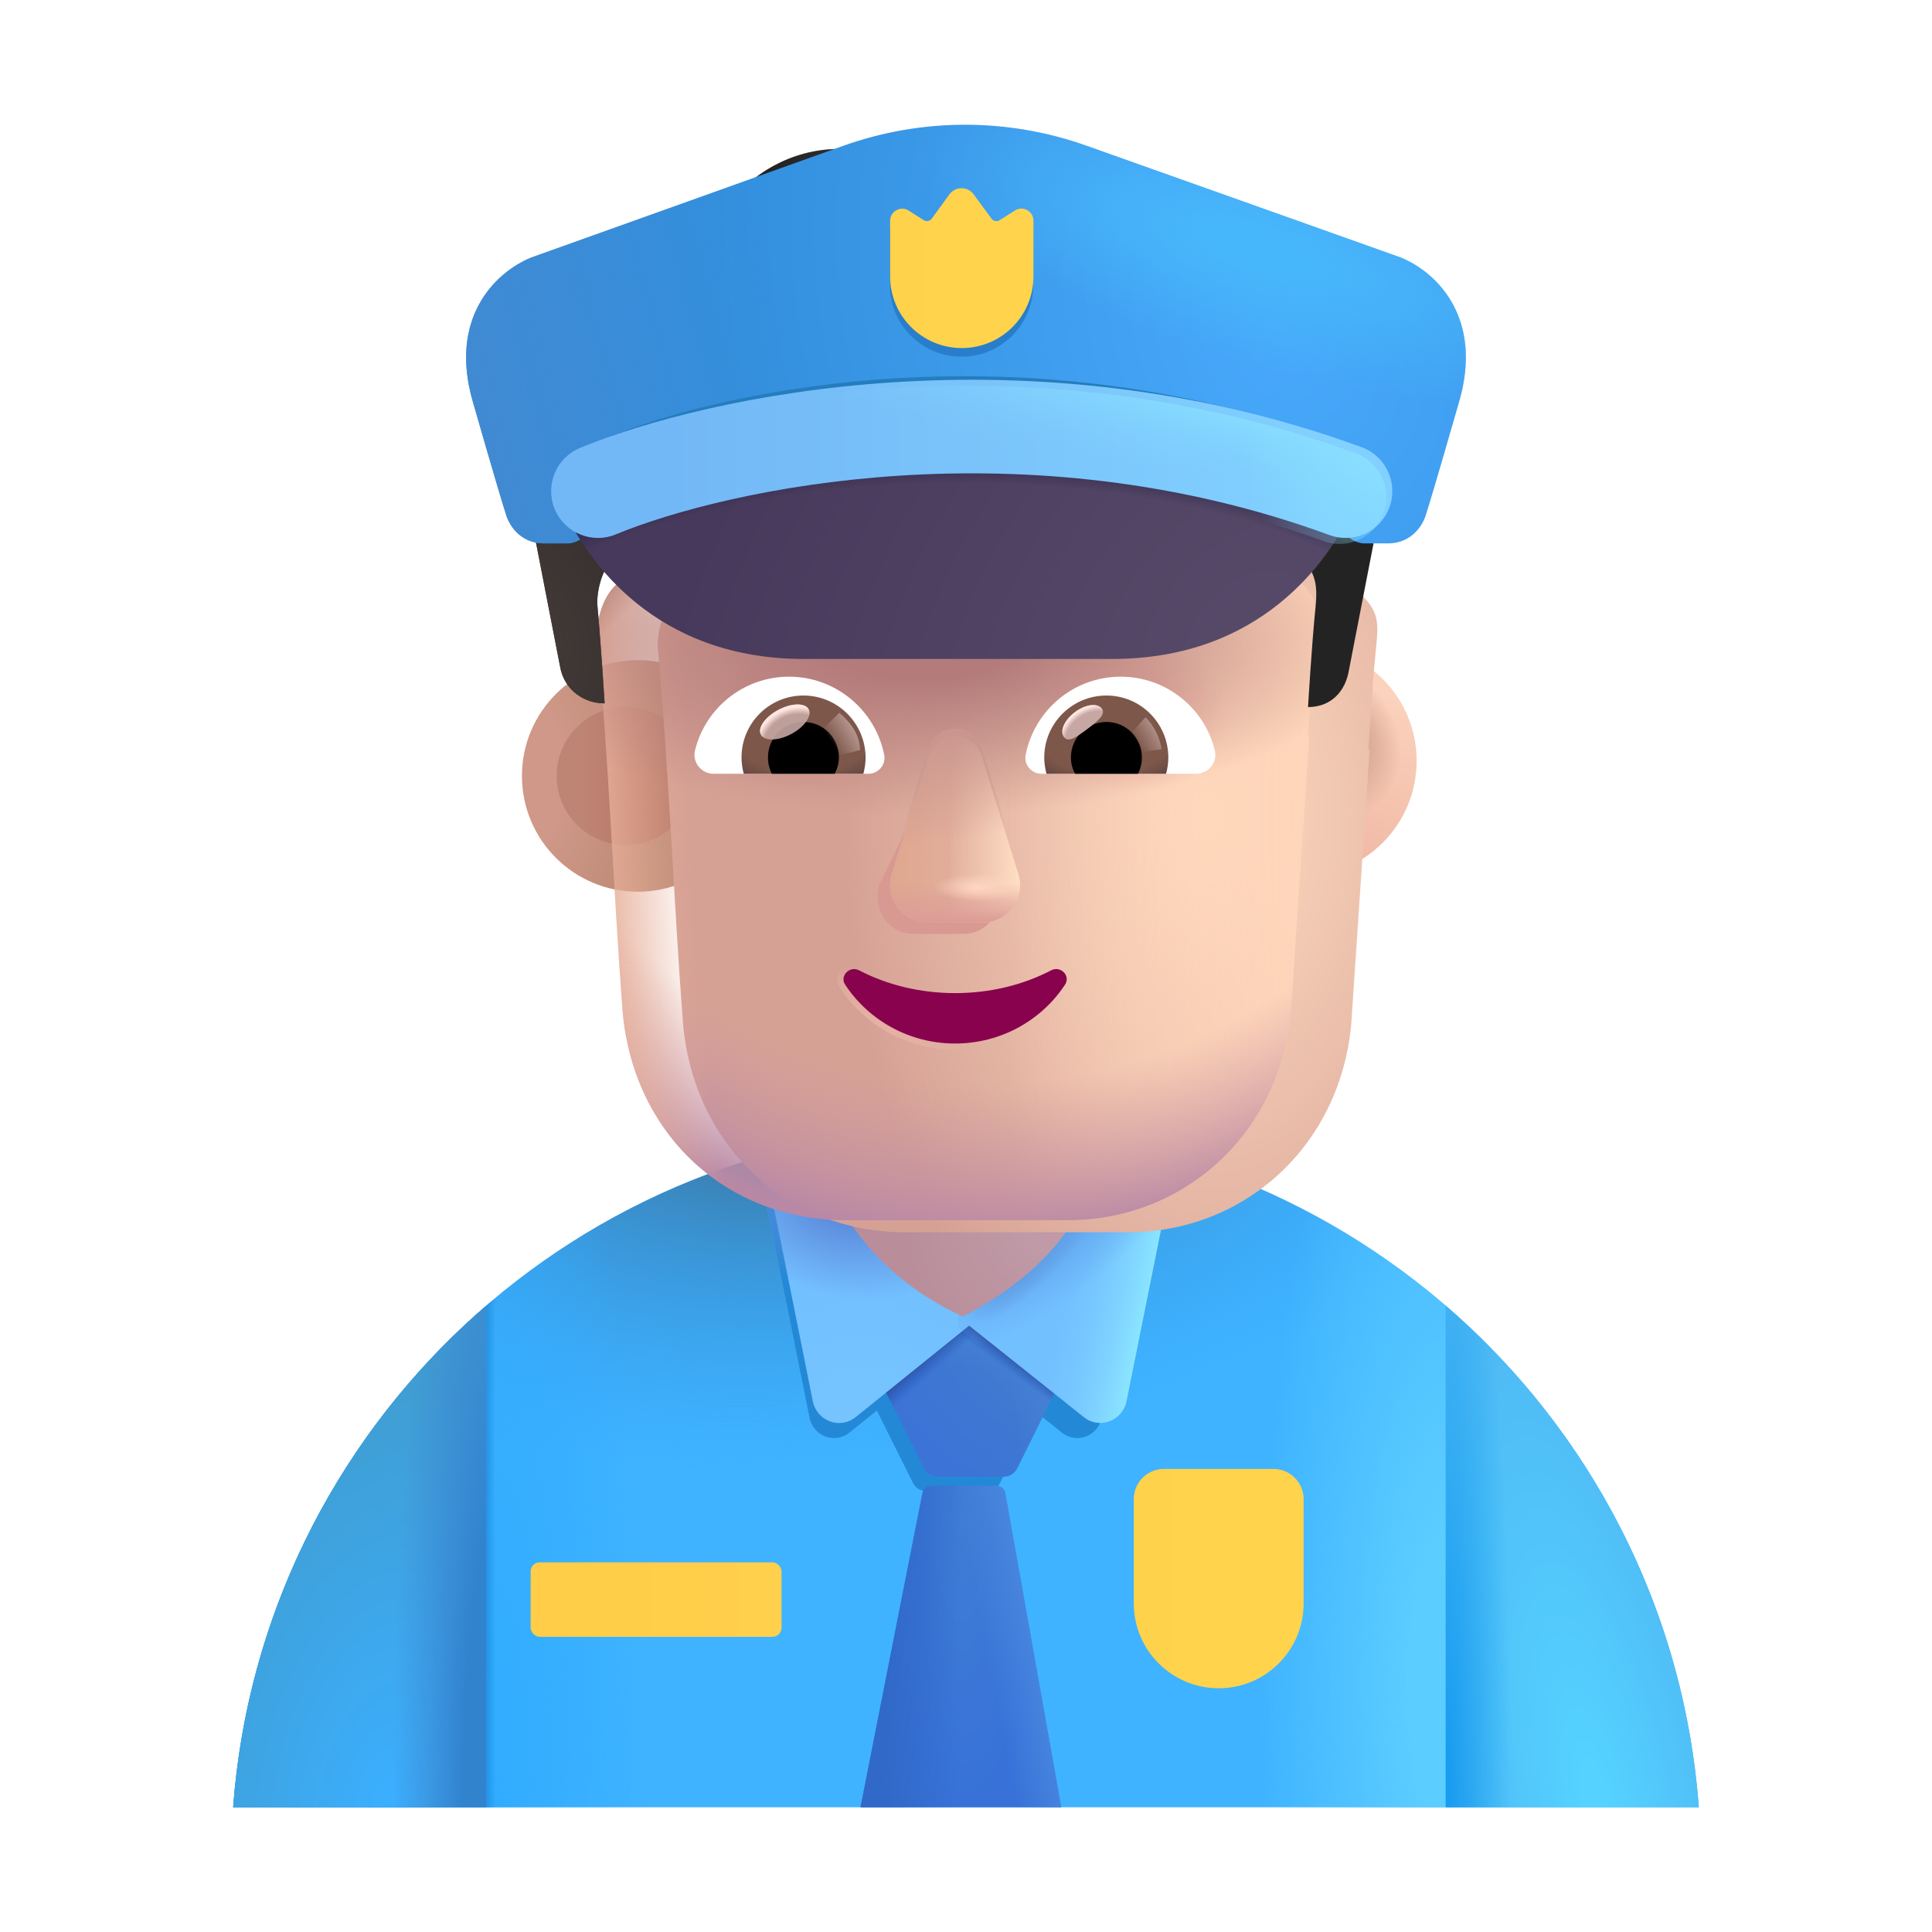 <svg viewBox="0 0 32 32" fill="none" xmlns="http://www.w3.org/2000/svg">
<path d="M3.862 29.934H28.138C27.672 23.638 22.415 18.675 16 18.675C9.585 18.675 4.328 23.638 3.862 29.934Z" fill="#3FB3FF"/>
<path d="M3.862 29.934H28.138C27.672 23.638 22.415 18.675 16 18.675C9.585 18.675 4.328 23.638 3.862 29.934Z" fill="url(#paint0_radial_4002_2691)"/>
<path d="M3.862 29.934H28.138C27.672 23.638 22.415 18.675 16 18.675C9.585 18.675 4.328 23.638 3.862 29.934Z" fill="url(#paint1_radial_4002_2691)"/>
<path d="M3.862 29.934H28.138C27.672 23.638 22.415 18.675 16 18.675C9.585 18.675 4.328 23.638 3.862 29.934Z" fill="url(#paint2_radial_4002_2691)"/>
<path d="M3.862 29.934H28.138C27.672 23.638 22.415 18.675 16 18.675C9.585 18.675 4.328 23.638 3.862 29.934Z" fill="url(#paint3_linear_4002_2691)"/>
<g filter="url(#filter0_f_4002_2691)">
<path d="M12.646 19.685L13.409 23.485C13.475 23.792 13.829 23.922 14.071 23.727L14.523 23.363L15.124 24.567C15.164 24.646 15.244 24.695 15.332 24.695H16.353C16.442 24.695 16.523 24.645 16.562 24.566L17.149 23.378L17.586 23.727C17.828 23.922 18.182 23.792 18.247 23.485L19.011 19.685H12.646Z" fill="#2389D6"/>
</g>
<path d="M8.055 29.934H3.862C4.108 26.618 5.682 23.671 8.055 21.625V29.934Z" fill="url(#paint4_radial_4002_2691)"/>
<path d="M8.055 29.934H3.862C4.108 26.618 5.682 23.671 8.055 21.625V29.934Z" fill="url(#paint5_radial_4002_2691)"/>
<path d="M23.945 29.934H28.138C27.892 26.618 26.318 23.671 23.945 21.625V29.934Z" fill="url(#paint6_radial_4002_2691)"/>
<path d="M23.945 29.934H28.138C27.892 26.618 26.318 23.671 23.945 21.625V29.934Z" fill="url(#paint7_radial_4002_2691)"/>
<g filter="url(#filter1_i_4002_2691)">
<path d="M16.749 24.47C16.707 24.555 16.62 24.609 16.525 24.609H15.428C15.334 24.609 15.247 24.555 15.205 24.471L13.959 21.979H17.979L16.749 24.47Z" fill="url(#paint8_radial_4002_2691)"/>
<path d="M16.749 24.47C16.707 24.555 16.62 24.609 16.525 24.609H15.428C15.334 24.609 15.247 24.555 15.205 24.471L13.959 21.979H17.979L16.749 24.47Z" fill="url(#paint9_radial_4002_2691)"/>
<path d="M16.749 24.47C16.707 24.555 16.62 24.609 16.525 24.609H15.428C15.334 24.609 15.247 24.555 15.205 24.471L13.959 21.979H17.979L16.749 24.47Z" fill="url(#paint10_linear_4002_2691)"/>
<path d="M16.749 24.47C16.707 24.555 16.62 24.609 16.525 24.609H15.428C15.334 24.609 15.247 24.555 15.205 24.471L13.959 21.979H17.979L16.749 24.47Z" fill="url(#paint11_linear_4002_2691)"/>
</g>
<path d="M17.577 29.934L16.65 24.732C16.638 24.661 16.576 24.609 16.503 24.609H15.425C15.354 24.609 15.292 24.659 15.278 24.73L14.253 29.934H17.577Z" fill="url(#paint12_radial_4002_2691)"/>
<path d="M17.577 29.934L16.65 24.732C16.638 24.661 16.576 24.609 16.503 24.609H15.425C15.354 24.609 15.292 24.659 15.278 24.73L14.253 29.934H17.577Z" fill="url(#paint13_linear_4002_2691)"/>
<path d="M17.577 29.934L16.65 24.732C16.638 24.661 16.576 24.609 16.503 24.609H15.425C15.354 24.609 15.292 24.659 15.278 24.73L14.253 29.934H17.577Z" fill="url(#paint14_linear_4002_2691)"/>
<g filter="url(#filter2_i_4002_2691)">
<path d="M16.023 21.209V21.999L14.073 23.569C13.813 23.779 13.434 23.639 13.364 23.309L12.543 19.229L16.023 21.209Z" fill="#73C0FF"/>
<path d="M16.023 21.209V21.999L14.073 23.569C13.813 23.779 13.434 23.639 13.364 23.309L12.543 19.229L16.023 21.209Z" fill="url(#paint15_radial_4002_2691)"/>
</g>
<path d="M16.023 21.209V21.999L14.073 23.569C13.813 23.779 13.434 23.639 13.364 23.309L12.543 19.229L16.023 21.209Z" fill="url(#paint16_radial_4002_2691)"/>
<g filter="url(#filter3_i_4002_2691)">
<path d="M15.879 21.209V21.999L17.849 23.569C18.108 23.779 18.488 23.639 18.558 23.309L19.378 19.229L15.879 21.209Z" fill="#73C0FF"/>
<path d="M15.879 21.209V21.999L17.849 23.569C18.108 23.779 18.488 23.639 18.558 23.309L19.378 19.229L15.879 21.209Z" fill="url(#paint17_linear_4002_2691)"/>
<path d="M15.879 21.209V21.999L17.849 23.569C18.108 23.779 18.488 23.639 18.558 23.309L19.378 19.229L15.879 21.209Z" fill="url(#paint18_radial_4002_2691)"/>
</g>
<path d="M15.879 21.209V21.999L17.849 23.569C18.108 23.779 18.488 23.639 18.558 23.309L19.378 19.229L15.879 21.209Z" fill="url(#paint19_radial_4002_2691)"/>
<g filter="url(#filter4_i_4002_2691)">
<path d="M13.739 19.832C13.95 20.403 14.552 21.414 15.946 22.055C17.399 21.305 17.88 20.403 18.091 19.832L15.946 19.5L13.739 19.832Z" fill="url(#paint20_radial_4002_2691)"/>
<path d="M13.739 19.832C13.95 20.403 14.552 21.414 15.946 22.055C17.399 21.305 17.88 20.403 18.091 19.832L15.946 19.5L13.739 19.832Z" fill="url(#paint21_radial_4002_2691)"/>
</g>
<g filter="url(#filter5_ii_4002_2691)">
<path d="M18.829 24.93C18.829 24.654 19.053 24.43 19.329 24.43H21.142C21.418 24.43 21.642 24.654 21.642 24.93V26.657C21.642 27.433 21.012 28.063 20.236 28.063C19.459 28.063 18.829 27.433 18.829 26.657V24.93Z" fill="url(#paint22_linear_4002_2691)"/>
</g>
<g filter="url(#filter6_ii_4002_2691)">
<rect x="8.939" y="25.977" width="4.156" height="1.234" rx="0.15" fill="url(#paint23_linear_4002_2691)"/>
</g>
<g filter="url(#filter7_i_4002_2691)">
<circle cx="10.363" cy="12.852" r="1.918" fill="url(#paint24_radial_4002_2691)"/>
</g>
<g filter="url(#filter8_f_4002_2691)">
<circle cx="10.363" cy="12.852" r="1.143" fill="url(#paint25_linear_4002_2691)"/>
</g>
<g filter="url(#filter9_i_4002_2691)">
<circle cx="21.296" cy="12.852" r="1.918" fill="url(#paint26_linear_4002_2691)"/>
<circle cx="21.296" cy="12.852" r="1.918" fill="url(#paint27_radial_4002_2691)"/>
</g>
<g filter="url(#filter10_f_4002_2691)">
<circle cx="21.296" cy="12.852" r="1.143" fill="#E4AF9A"/>
<circle cx="21.296" cy="12.852" r="1.143" fill="url(#paint28_radial_4002_2691)"/>
<circle cx="21.296" cy="12.852" r="1.143" fill="url(#paint29_radial_4002_2691)"/>
</g>
<g filter="url(#filter11_ii_4002_2691)">
<path d="M9.892 10.495C9.892 10.188 10.015 9.821 10.262 9.637L10.447 9.453C10.755 9.208 10.878 8.84 10.878 8.472V7.492C10.878 7.185 11.063 6.94 11.371 6.879C12.111 6.695 13.652 6.388 15.871 6.388C18.09 6.388 19.631 6.695 20.371 6.879C20.617 6.94 20.864 7.185 20.864 7.492V8.472C20.864 8.84 21.049 9.208 21.296 9.453C21.872 9.857 21.837 10.08 21.789 10.556C21.727 11.169 21.665 12.211 21.665 12.211C21.672 12.211 21.679 12.211 21.686 12.211L21.381 16.76C21.196 18.793 19.598 20.21 17.691 20.21H14.002C12.034 20.21 10.497 18.793 10.313 16.76C10.153 14.672 10.082 12.579 9.892 10.495Z" fill="url(#paint30_radial_4002_2691)"/>
</g>
<path d="M9.892 10.495C9.892 10.188 10.015 9.821 10.262 9.637L10.447 9.453C10.755 9.208 10.878 8.84 10.878 8.472V7.492C10.878 7.185 11.063 6.94 11.371 6.879C12.111 6.695 13.652 6.388 15.871 6.388C18.09 6.388 19.631 6.695 20.371 6.879C20.617 6.94 20.864 7.185 20.864 7.492V8.472C20.864 8.84 21.049 9.208 21.296 9.453C21.872 9.857 21.837 10.08 21.789 10.556C21.727 11.169 21.665 12.211 21.665 12.211C21.672 12.211 21.679 12.211 21.686 12.211L21.381 16.76C21.196 18.793 19.598 20.21 17.691 20.21H14.002C12.034 20.21 10.497 18.793 10.313 16.76C10.153 14.672 10.082 12.579 9.892 10.495Z" fill="url(#paint31_linear_4002_2691)"/>
<path d="M9.892 10.495C9.892 10.188 10.015 9.821 10.262 9.637L10.447 9.453C10.755 9.208 10.878 8.84 10.878 8.472V7.492C10.878 7.185 11.063 6.94 11.371 6.879C12.111 6.695 13.652 6.388 15.871 6.388C18.09 6.388 19.631 6.695 20.371 6.879C20.617 6.94 20.864 7.185 20.864 7.492V8.472C20.864 8.84 21.049 9.208 21.296 9.453C21.872 9.857 21.837 10.08 21.789 10.556C21.727 11.169 21.665 12.211 21.665 12.211C21.672 12.211 21.679 12.211 21.686 12.211L21.381 16.76C21.196 18.793 19.598 20.21 17.691 20.21H14.002C12.034 20.21 10.497 18.793 10.313 16.76C10.153 14.672 10.082 12.579 9.892 10.495Z" fill="url(#paint32_radial_4002_2691)"/>
<path d="M9.892 10.495C9.892 10.188 10.015 9.821 10.262 9.637L10.447 9.453C10.755 9.208 10.878 8.84 10.878 8.472V7.492C10.878 7.185 11.063 6.94 11.371 6.879C12.111 6.695 13.652 6.388 15.871 6.388C18.09 6.388 19.631 6.695 20.371 6.879C20.617 6.94 20.864 7.185 20.864 7.492V8.472C20.864 8.84 21.049 9.208 21.296 9.453C21.872 9.857 21.837 10.08 21.789 10.556C21.727 11.169 21.665 12.211 21.665 12.211C21.672 12.211 21.679 12.211 21.686 12.211L21.381 16.76C21.196 18.793 19.598 20.21 17.691 20.21H14.002C12.034 20.21 10.497 18.793 10.313 16.76C10.153 14.672 10.082 12.579 9.892 10.495Z" fill="url(#paint33_radial_4002_2691)"/>
<path d="M9.892 10.495C9.892 10.188 10.015 9.821 10.262 9.637L10.447 9.453C10.755 9.208 10.878 8.84 10.878 8.472V7.492C10.878 7.185 11.063 6.94 11.371 6.879C12.111 6.695 13.652 6.388 15.871 6.388C18.09 6.388 19.631 6.695 20.371 6.879C20.617 6.94 20.864 7.185 20.864 7.492V8.472C20.864 8.84 21.049 9.208 21.296 9.453C21.872 9.857 21.837 10.08 21.789 10.556C21.727 11.169 21.665 12.211 21.665 12.211C21.672 12.211 21.679 12.211 21.686 12.211L21.381 16.76C21.196 18.793 19.598 20.21 17.691 20.21H14.002C12.034 20.21 10.497 18.793 10.313 16.76C10.153 14.672 10.082 12.579 9.892 10.495Z" fill="url(#paint34_radial_4002_2691)"/>
<path d="M9.892 10.495C9.892 10.188 10.015 9.821 10.262 9.637L10.447 9.453C10.755 9.208 10.878 8.84 10.878 8.472V7.492C10.878 7.185 11.063 6.94 11.371 6.879C12.111 6.695 13.652 6.388 15.871 6.388C18.09 6.388 19.631 6.695 20.371 6.879C20.617 6.94 20.864 7.185 20.864 7.492V8.472C20.864 8.84 21.049 9.208 21.296 9.453C21.872 9.857 21.837 10.08 21.789 10.556C21.727 11.169 21.665 12.211 21.665 12.211C21.672 12.211 21.679 12.211 21.686 12.211L21.381 16.76C21.196 18.793 19.598 20.21 17.691 20.21H14.002C12.034 20.21 10.497 18.793 10.313 16.76C10.153 14.672 10.082 12.579 9.892 10.495Z" fill="url(#paint35_radial_4002_2691)"/>
<path d="M9.892 10.495C9.892 10.188 10.015 9.821 10.262 9.637L10.447 9.453C10.755 9.208 10.878 8.84 10.878 8.472V7.492C10.878 7.185 11.063 6.94 11.371 6.879C12.111 6.695 13.652 6.388 15.871 6.388C18.09 6.388 19.631 6.695 20.371 6.879C20.617 6.94 20.864 7.185 20.864 7.492V8.472C20.864 8.84 21.049 9.208 21.296 9.453C21.872 9.857 21.837 10.08 21.789 10.556C21.727 11.169 21.665 12.211 21.665 12.211C21.672 12.211 21.679 12.211 21.686 12.211L21.381 16.76C21.196 18.793 19.598 20.21 17.691 20.21H14.002C12.034 20.21 10.497 18.793 10.313 16.76C10.153 14.672 10.082 12.579 9.892 10.495Z" fill="url(#paint36_radial_4002_2691)"/>
<path d="M9.892 10.495C9.892 10.188 10.015 9.821 10.262 9.637L10.447 9.453C10.755 9.208 10.878 8.84 10.878 8.472V7.492C10.878 7.185 11.063 6.94 11.371 6.879C12.111 6.695 13.652 6.388 15.871 6.388C18.09 6.388 19.631 6.695 20.371 6.879C20.617 6.94 20.864 7.185 20.864 7.492V8.472C20.864 8.84 21.049 9.208 21.296 9.453C21.872 9.857 21.837 10.08 21.789 10.556C21.727 11.169 21.665 12.211 21.665 12.211C21.672 12.211 21.679 12.211 21.686 12.211L21.381 16.76C21.196 18.793 19.598 20.21 17.691 20.21H14.002C12.034 20.21 10.497 18.793 10.313 16.76C10.153 14.672 10.082 12.579 9.892 10.495Z" fill="url(#paint37_radial_4002_2691)"/>
<path d="M9.892 10.495C9.892 10.188 10.015 9.821 10.262 9.637L10.447 9.453C10.755 9.208 10.878 8.84 10.878 8.472V7.492C10.878 7.185 11.063 6.94 11.371 6.879C12.111 6.695 13.652 6.388 15.871 6.388C18.09 6.388 19.631 6.695 20.371 6.879C20.617 6.94 20.864 7.185 20.864 7.492V8.472C20.864 8.84 21.049 9.208 21.296 9.453C21.872 9.857 21.837 10.08 21.789 10.556C21.727 11.169 21.665 12.211 21.665 12.211C21.672 12.211 21.679 12.211 21.686 12.211L21.381 16.76C21.196 18.793 19.598 20.21 17.691 20.21H14.002C12.034 20.21 10.497 18.793 10.313 16.76C10.153 14.672 10.082 12.579 9.892 10.495Z" fill="url(#paint38_radial_4002_2691)"/>
<g filter="url(#filter12_i_4002_2691)">
<path d="M21.357 5.408L21.85 5.653C22.713 6.082 23.206 7.063 23.021 8.105L22.343 11.598C22.283 11.959 22.044 12.202 21.686 12.211C21.679 12.211 21.672 12.211 21.665 12.211C21.665 12.211 21.727 11.169 21.789 10.556C21.839 10.058 21.752 9.907 21.296 9.453C21.049 9.208 20.864 8.84 20.864 8.472V7.492C20.864 7.185 20.617 6.94 20.371 6.879C19.631 6.695 18.09 6.388 15.871 6.388C13.652 6.388 12.111 6.695 11.371 6.879C11.063 6.94 10.878 7.185 10.878 7.492V8.472C10.878 8.84 10.755 9.208 10.447 9.453L10.262 9.637C10.015 9.821 9.892 10.188 9.892 10.495C9.954 11.169 10.015 12.15 10.015 12.15C9.996 12.15 9.977 12.149 9.959 12.148C9.614 12.124 9.334 11.886 9.276 11.537L8.597 8.043C8.474 7.063 8.967 6.082 9.83 5.653L10.323 5.408C10.632 5.224 10.94 4.979 11.248 4.734L12.358 3.569C13.036 2.956 14.022 2.772 14.885 3.201C15.501 3.385 16.179 3.385 16.796 3.201C17.72 2.895 18.768 3.14 19.508 3.814L20.433 4.734C20.679 5.04 20.987 5.224 21.357 5.408Z" fill="#242324"/>
<path d="M21.357 5.408L21.85 5.653C22.713 6.082 23.206 7.063 23.021 8.105L22.343 11.598C22.283 11.959 22.044 12.202 21.686 12.211C21.679 12.211 21.672 12.211 21.665 12.211C21.665 12.211 21.727 11.169 21.789 10.556C21.839 10.058 21.752 9.907 21.296 9.453C21.049 9.208 20.864 8.84 20.864 8.472V7.492C20.864 7.185 20.617 6.94 20.371 6.879C19.631 6.695 18.09 6.388 15.871 6.388C13.652 6.388 12.111 6.695 11.371 6.879C11.063 6.94 10.878 7.185 10.878 7.492V8.472C10.878 8.84 10.755 9.208 10.447 9.453L10.262 9.637C10.015 9.821 9.892 10.188 9.892 10.495C9.954 11.169 10.015 12.15 10.015 12.15C9.996 12.15 9.977 12.149 9.959 12.148C9.614 12.124 9.334 11.886 9.276 11.537L8.597 8.043C8.474 7.063 8.967 6.082 9.83 5.653L10.323 5.408C10.632 5.224 10.94 4.979 11.248 4.734L12.358 3.569C13.036 2.956 14.022 2.772 14.885 3.201C15.501 3.385 16.179 3.385 16.796 3.201C17.72 2.895 18.768 3.14 19.508 3.814L20.433 4.734C20.679 5.04 20.987 5.224 21.357 5.408Z" fill="url(#paint39_radial_4002_2691)"/>
<path d="M21.357 5.408L21.85 5.653C22.713 6.082 23.206 7.063 23.021 8.105L22.343 11.598C22.283 11.959 22.044 12.202 21.686 12.211C21.679 12.211 21.672 12.211 21.665 12.211C21.665 12.211 21.727 11.169 21.789 10.556C21.839 10.058 21.752 9.907 21.296 9.453C21.049 9.208 20.864 8.84 20.864 8.472V7.492C20.864 7.185 20.617 6.94 20.371 6.879C19.631 6.695 18.09 6.388 15.871 6.388C13.652 6.388 12.111 6.695 11.371 6.879C11.063 6.94 10.878 7.185 10.878 7.492V8.472C10.878 8.84 10.755 9.208 10.447 9.453L10.262 9.637C10.015 9.821 9.892 10.188 9.892 10.495C9.954 11.169 10.015 12.15 10.015 12.15C9.996 12.15 9.977 12.149 9.959 12.148C9.614 12.124 9.334 11.886 9.276 11.537L8.597 8.043C8.474 7.063 8.967 6.082 9.83 5.653L10.323 5.408C10.632 5.224 10.94 4.979 11.248 4.734L12.358 3.569C13.036 2.956 14.022 2.772 14.885 3.201C15.501 3.385 16.179 3.385 16.796 3.201C17.72 2.895 18.768 3.14 19.508 3.814L20.433 4.734C20.679 5.04 20.987 5.224 21.357 5.408Z" fill="url(#paint40_radial_4002_2691)"/>
<path d="M21.357 5.408L21.85 5.653C22.713 6.082 23.206 7.063 23.021 8.105L22.343 11.598C22.283 11.959 22.044 12.202 21.686 12.211C21.679 12.211 21.672 12.211 21.665 12.211C21.665 12.211 21.727 11.169 21.789 10.556C21.839 10.058 21.752 9.907 21.296 9.453C21.049 9.208 20.864 8.84 20.864 8.472V7.492C20.864 7.185 20.617 6.94 20.371 6.879C19.631 6.695 18.09 6.388 15.871 6.388C13.652 6.388 12.111 6.695 11.371 6.879C11.063 6.94 10.878 7.185 10.878 7.492V8.472C10.878 8.84 10.755 9.208 10.447 9.453L10.262 9.637C10.015 9.821 9.892 10.188 9.892 10.495C9.954 11.169 10.015 12.15 10.015 12.15C9.996 12.15 9.977 12.149 9.959 12.148C9.614 12.124 9.334 11.886 9.276 11.537L8.597 8.043C8.474 7.063 8.967 6.082 9.83 5.653L10.323 5.408C10.632 5.224 10.94 4.979 11.248 4.734L12.358 3.569C13.036 2.956 14.022 2.772 14.885 3.201C15.501 3.385 16.179 3.385 16.796 3.201C17.72 2.895 18.768 3.14 19.508 3.814L20.433 4.734C20.679 5.04 20.987 5.224 21.357 5.408Z" fill="url(#paint41_radial_4002_2691)"/>
<path d="M21.357 5.408L21.85 5.653C22.713 6.082 23.206 7.063 23.021 8.105L22.343 11.598C22.283 11.959 22.044 12.202 21.686 12.211C21.679 12.211 21.672 12.211 21.665 12.211C21.665 12.211 21.727 11.169 21.789 10.556C21.839 10.058 21.752 9.907 21.296 9.453C21.049 9.208 20.864 8.84 20.864 8.472V7.492C20.864 7.185 20.617 6.94 20.371 6.879C19.631 6.695 18.09 6.388 15.871 6.388C13.652 6.388 12.111 6.695 11.371 6.879C11.063 6.94 10.878 7.185 10.878 7.492V8.472C10.878 8.84 10.755 9.208 10.447 9.453L10.262 9.637C10.015 9.821 9.892 10.188 9.892 10.495C9.954 11.169 10.015 12.15 10.015 12.15C9.996 12.15 9.977 12.149 9.959 12.148C9.614 12.124 9.334 11.886 9.276 11.537L8.597 8.043C8.474 7.063 8.967 6.082 9.83 5.653L10.323 5.408C10.632 5.224 10.94 4.979 11.248 4.734L12.358 3.569C13.036 2.956 14.022 2.772 14.885 3.201C15.501 3.385 16.179 3.385 16.796 3.201C17.72 2.895 18.768 3.14 19.508 3.814L20.433 4.734C20.679 5.04 20.987 5.224 21.357 5.408Z" fill="url(#paint42_radial_4002_2691)"/>
</g>
<g filter="url(#filter13_f_4002_2691)">
<path d="M15.503 12.711L14.56 14.665C14.444 15.066 14.724 15.468 15.121 15.468H15.968C16.366 15.468 16.646 15.06 16.529 14.665L15.957 12.711C15.834 12.279 15.632 12.279 15.503 12.711Z" fill="#D89992"/>
</g>
<g filter="url(#filter14_f_4002_2691)">
<path d="M15.38 12.524L14.77 14.477C14.645 14.879 14.944 15.281 15.368 15.281H16.271C16.695 15.281 16.994 14.873 16.869 14.477L16.259 12.524C16.128 12.091 15.517 12.091 15.38 12.524Z" fill="#E2AF9C"/>
<path d="M15.38 12.524L14.77 14.477C14.645 14.879 14.944 15.281 15.368 15.281H16.271C16.695 15.281 16.994 14.873 16.869 14.477L16.259 12.524C16.128 12.091 15.517 12.091 15.38 12.524Z" fill="url(#paint43_linear_4002_2691)"/>
<path d="M15.38 12.524L14.77 14.477C14.645 14.879 14.944 15.281 15.368 15.281H16.271C16.695 15.281 16.994 14.873 16.869 14.477L16.259 12.524C16.128 12.091 15.517 12.091 15.38 12.524Z" fill="url(#paint44_linear_4002_2691)"/>
<path d="M15.38 12.524L14.77 14.477C14.645 14.879 14.944 15.281 15.368 15.281H16.271C16.695 15.281 16.994 14.873 16.869 14.477L16.259 12.524C16.128 12.091 15.517 12.091 15.38 12.524Z" fill="url(#paint45_linear_4002_2691)"/>
<path d="M15.38 12.524L14.77 14.477C14.645 14.879 14.944 15.281 15.368 15.281H16.271C16.695 15.281 16.994 14.873 16.869 14.477L16.259 12.524C16.128 12.091 15.517 12.091 15.38 12.524Z" fill="url(#paint46_radial_4002_2691)"/>
</g>
<g filter="url(#filter15_f_4002_2691)">
<path d="M15.38 12.392L14.77 14.345C14.645 14.746 14.944 15.148 15.368 15.148H16.271C16.695 15.148 16.994 14.74 16.869 14.345L16.259 12.392C16.128 11.959 15.517 11.959 15.38 12.392Z" fill="url(#paint47_linear_4002_2691)"/>
</g>
<g filter="url(#filter16_f_4002_2691)">
<path d="M15.819 16.449C15.236 16.449 14.688 16.311 14.228 16.071C14.07 15.991 13.901 16.169 14 16.311C14.385 16.895 15.056 17.284 15.819 17.284C16.583 17.284 17.254 16.895 17.639 16.311C17.738 16.163 17.569 15.991 17.411 16.071C16.951 16.311 16.408 16.449 15.819 16.449Z" stroke="url(#paint48_linear_4002_2691)" stroke-width="0.2"/>
</g>
<path d="M15.819 16.449C15.236 16.449 14.688 16.311 14.228 16.071C14.07 15.991 13.901 16.169 14 16.311C14.385 16.895 15.056 17.284 15.819 17.284C16.583 17.284 17.254 16.895 17.639 16.311C17.738 16.163 17.569 15.991 17.411 16.071C16.951 16.311 16.408 16.449 15.819 16.449Z" fill="#88024E"/>
<path d="M18.563 11.208C19.314 11.208 19.948 11.725 20.12 12.424C20.171 12.625 20.017 12.816 19.812 12.816H17.249C17.086 12.816 16.955 12.666 16.988 12.503C17.133 11.767 17.78 11.208 18.563 11.208Z" fill="white"/>
<path d="M18.326 11.52C18.894 11.52 19.351 11.982 19.351 12.546C19.351 12.639 19.337 12.732 19.314 12.816H17.333C17.31 12.727 17.296 12.639 17.296 12.546C17.296 11.982 17.757 11.52 18.326 11.52Z" fill="url(#paint49_radial_4002_2691)"/>
<path d="M17.738 12.546C17.738 12.219 17.999 11.958 18.326 11.958C18.652 11.958 18.913 12.219 18.913 12.546C18.913 12.643 18.89 12.737 18.848 12.816H17.808C17.762 12.737 17.738 12.643 17.738 12.546Z" fill="black"/>
<g filter="url(#filter17_f_4002_2691)">
<path d="M18.25 11.737C18.323 11.835 18.171 11.954 17.997 12.084C17.823 12.213 17.695 12.305 17.622 12.207C17.549 12.109 17.63 11.925 17.804 11.795C17.977 11.665 18.177 11.639 18.25 11.737Z" fill="#C7A7A3"/>
<path d="M18.25 11.737C18.323 11.835 18.171 11.954 17.997 12.084C17.823 12.213 17.695 12.305 17.622 12.207C17.549 12.109 17.63 11.925 17.804 11.795C17.977 11.665 18.177 11.639 18.25 11.737Z" fill="url(#paint50_radial_4002_2691)"/>
</g>
<g filter="url(#filter18_f_4002_2691)">
<path d="M19.239 12.41C19.201 12.145 19.046 11.945 18.973 11.879L18.675 12.206L18.809 12.469L19.239 12.41Z" fill="url(#paint51_linear_4002_2691)"/>
</g>
<path d="M13.069 11.208C12.319 11.208 11.685 11.725 11.513 12.424C11.461 12.625 11.615 12.816 11.82 12.816H14.384C14.547 12.816 14.678 12.667 14.645 12.504C14.5 11.767 13.848 11.208 13.069 11.208Z" fill="white"/>
<path d="M13.307 11.52C12.739 11.52 12.282 11.981 12.282 12.545C12.282 12.638 12.296 12.732 12.319 12.816H14.3C14.323 12.727 14.337 12.638 14.337 12.545C14.333 11.981 13.876 11.52 13.307 11.52Z" fill="url(#paint52_radial_4002_2691)"/>
<path d="M13.895 12.546C13.895 12.219 13.633 11.958 13.307 11.958C12.981 11.958 12.72 12.219 12.72 12.546C12.72 12.643 12.743 12.737 12.785 12.816H13.825C13.867 12.737 13.895 12.643 13.895 12.546Z" fill="black"/>
<g filter="url(#filter19_f_4002_2691)">
<path d="M14.244 12.425C14.244 12.094 13.975 11.873 13.902 11.806L13.57 12.126L13.774 12.541L14.244 12.425Z" fill="url(#paint53_linear_4002_2691)"/>
</g>
<g filter="url(#filter20_f_4002_2691)">
<ellipse cx="12.998" cy="11.958" rx="0.448" ry="0.227" transform="rotate(-27.914 12.998 11.958)" fill="#C7A7A3" fill-opacity="0.9"/>
<ellipse cx="12.998" cy="11.958" rx="0.448" ry="0.227" transform="rotate(-27.914 12.998 11.958)" fill="url(#paint54_radial_4002_2691)"/>
</g>
<g filter="url(#filter21_i_4002_2691)">
<path d="M8.797 4.266C8.172 4.524 7.441 5.291 7.828 6.641C8.216 7.991 8.354 8.443 8.375 8.5C8.415 8.667 8.598 9 9.008 9H9.398C9.449 9.003 9.58 8.98 9.699 8.867C9.841 8.733 11.953 7.271 15.526 7.149C19.171 7.271 22.159 8.733 22.301 8.867C22.419 8.98 22.551 9.003 22.602 9H22.992C23.402 9 23.585 8.667 23.625 8.5C23.646 8.443 23.784 7.991 24.172 6.641C24.559 5.291 23.828 4.524 23.203 4.266L17.994 2.413C16.689 1.949 15.264 1.951 13.961 2.417L8.797 4.266Z" fill="url(#paint55_radial_4002_2691)"/>
<path d="M8.797 4.266C8.172 4.524 7.441 5.291 7.828 6.641C8.216 7.991 8.354 8.443 8.375 8.5C8.415 8.667 8.598 9 9.008 9H9.398C9.449 9.003 9.58 8.98 9.699 8.867C9.841 8.733 11.953 7.271 15.526 7.149C19.171 7.271 22.159 8.733 22.301 8.867C22.419 8.98 22.551 9.003 22.602 9H22.992C23.402 9 23.585 8.667 23.625 8.5C23.646 8.443 23.784 7.991 24.172 6.641C24.559 5.291 23.828 4.524 23.203 4.266L17.994 2.413C16.689 1.949 15.264 1.951 13.961 2.417L8.797 4.266Z" fill="url(#paint56_linear_4002_2691)"/>
</g>
<path d="M8.797 4.266C8.172 4.524 7.441 5.291 7.828 6.641C8.216 7.991 8.354 8.443 8.375 8.5C8.415 8.667 8.598 9 9.008 9H9.398C9.449 9.003 9.58 8.98 9.699 8.867C9.841 8.733 11.953 7.271 15.526 7.149C19.171 7.271 22.159 8.733 22.301 8.867C22.419 8.98 22.551 9.003 22.602 9H22.992C23.402 9 23.585 8.667 23.625 8.5C23.646 8.443 23.784 7.991 24.172 6.641C24.559 5.291 23.828 4.524 23.203 4.266L17.994 2.413C16.689 1.949 15.264 1.951 13.961 2.417L8.797 4.266Z" fill="url(#paint57_radial_4002_2691)"/>
<g filter="url(#filter22_f_4002_2691)">
<path d="M14.739 3.8V4.722C14.739 5.377 15.271 5.908 15.926 5.908C16.582 5.908 17.113 5.377 17.113 4.722L17.113 3.798C17.113 3.64 16.939 3.545 16.806 3.629L16.553 3.79C16.509 3.818 16.45 3.807 16.419 3.765L16.125 3.363C16.024 3.226 15.82 3.226 15.721 3.363L15.429 3.764C15.398 3.807 15.339 3.818 15.294 3.789L15.047 3.631C14.914 3.546 14.739 3.642 14.739 3.8Z" fill="#297ECB"/>
</g>
<g filter="url(#filter23_ii_4002_2691)">
<path d="M14.793 3.757V4.679C14.793 5.334 15.325 5.865 15.98 5.865C16.636 5.865 17.167 5.334 17.167 4.679L17.167 3.755C17.167 3.597 16.993 3.502 16.86 3.587L16.607 3.747C16.563 3.775 16.504 3.764 16.473 3.722L16.178 3.32C16.078 3.183 15.874 3.183 15.775 3.32L15.483 3.721C15.452 3.764 15.393 3.775 15.348 3.746L15.101 3.588C14.968 3.503 14.793 3.599 14.793 3.757Z" fill="url(#paint58_linear_4002_2691)"/>
</g>
<g filter="url(#filter24_ii_4002_2691)">
<path d="M9.442 8.703C9.838 9.547 10.957 11.164 13.412 11.164H18.527C20.981 11.164 22.1 9.547 22.497 8.703C20.243 7.653 17.206 7.281 15.969 7.227C14.732 7.281 11.695 7.653 9.442 8.703Z" fill="url(#paint59_radial_4002_2691)"/>
<path d="M9.442 8.703C9.838 9.547 10.957 11.164 13.412 11.164H18.527C20.981 11.164 22.1 9.547 22.497 8.703C20.243 7.653 17.206 7.281 15.969 7.227C14.732 7.281 11.695 7.653 9.442 8.703Z" fill="url(#paint60_radial_4002_2691)"/>
</g>
<g filter="url(#filter25_f_4002_2691)">
<path fill-rule="evenodd" clip-rule="evenodd" d="M21.582 8.636C16.895 6.919 12.325 7.867 10.639 8.564C10.273 8.715 9.853 8.541 9.702 8.175C9.55 7.809 9.724 7.389 10.091 7.238C12.021 6.44 16.971 5.418 22.075 7.289C22.447 7.425 22.639 7.837 22.502 8.209C22.366 8.581 21.954 8.772 21.582 8.636Z" fill="#247DBD"/>
</g>
<g filter="url(#filter26_i_4002_2691)">
<path fill-rule="evenodd" clip-rule="evenodd" d="M21.92 8.962C16.858 7.108 11.921 8.198 10.1 8.951C9.704 9.115 9.251 8.926 9.087 8.531C8.924 8.135 9.112 7.682 9.508 7.519C11.592 6.657 16.94 5.487 22.453 7.507C22.855 7.654 23.061 8.1 22.914 8.501C22.767 8.903 22.322 9.11 21.92 8.962Z" fill="url(#paint61_linear_4002_2691)"/>
</g>
<path fill-rule="evenodd" clip-rule="evenodd" d="M21.92 8.962C16.858 7.108 11.921 8.198 10.1 8.951C9.704 9.115 9.251 8.926 9.087 8.531C8.924 8.135 9.112 7.682 9.508 7.519C11.592 6.657 16.94 5.487 22.453 7.507C22.855 7.654 23.061 8.1 22.914 8.501C22.767 8.903 22.322 9.11 21.92 8.962Z" fill="url(#paint62_radial_4002_2691)"/>
<path fill-rule="evenodd" clip-rule="evenodd" d="M21.92 8.962C16.858 7.108 11.921 8.198 10.1 8.951C9.704 9.115 9.251 8.926 9.087 8.531C8.924 8.135 9.112 7.682 9.508 7.519C11.592 6.657 16.94 5.487 22.453 7.507C22.855 7.654 23.061 8.1 22.914 8.501C22.767 8.903 22.322 9.11 21.92 8.962Z" fill="url(#paint63_radial_4002_2691)"/>
<defs>
<filter id="filter0_f_4002_2691" x="12.146" y="19.185" width="7.365" height="6.01" filterUnits="userSpaceOnUse" color-interpolation-filters="sRGB">
<feFlood flood-opacity="0" result="BackgroundImageFix"/>
<feBlend mode="normal" in="SourceGraphic" in2="BackgroundImageFix" result="shape"/>
<feGaussianBlur stdDeviation="0.25" result="effect1_foregroundBlur_4002_2691"/>
</filter>
<filter id="filter1_i_4002_2691" x="13.959" y="21.829" width="4.12" height="2.78" filterUnits="userSpaceOnUse" color-interpolation-filters="sRGB">
<feFlood flood-opacity="0" result="BackgroundImageFix"/>
<feBlend mode="normal" in="SourceGraphic" in2="BackgroundImageFix" result="shape"/>
<feColorMatrix in="SourceAlpha" type="matrix" values="0 0 0 0 0 0 0 0 0 0 0 0 0 0 0 0 0 0 127 0" result="hardAlpha"/>
<feOffset dx="0.1" dy="-0.15"/>
<feGaussianBlur stdDeviation="0.15"/>
<feComposite in2="hardAlpha" operator="arithmetic" k2="-1" k3="1"/>
<feColorMatrix type="matrix" values="0 0 0 0 0.098 0 0 0 0 0.322 0 0 0 0 0.741 0 0 0 1 0"/>
<feBlend mode="normal" in2="shape" result="effect1_innerShadow_4002_2691"/>
</filter>
<filter id="filter2_i_4002_2691" x="12.543" y="19.129" width="3.58" height="4.539" filterUnits="userSpaceOnUse" color-interpolation-filters="sRGB">
<feFlood flood-opacity="0" result="BackgroundImageFix"/>
<feBlend mode="normal" in="SourceGraphic" in2="BackgroundImageFix" result="shape"/>
<feColorMatrix in="SourceAlpha" type="matrix" values="0 0 0 0 0 0 0 0 0 0 0 0 0 0 0 0 0 0 127 0" result="hardAlpha"/>
<feOffset dx="0.1" dy="-0.1"/>
<feGaussianBlur stdDeviation="0.2"/>
<feComposite in2="hardAlpha" operator="arithmetic" k2="-1" k3="1"/>
<feColorMatrix type="matrix" values="0 0 0 0 0.322 0 0 0 0 0.702 0 0 0 0 1 0 0 0 1 0"/>
<feBlend mode="normal" in2="shape" result="effect1_innerShadow_4002_2691"/>
</filter>
<filter id="filter3_i_4002_2691" x="15.879" y="19.129" width="3.6" height="4.539" filterUnits="userSpaceOnUse" color-interpolation-filters="sRGB">
<feFlood flood-opacity="0" result="BackgroundImageFix"/>
<feBlend mode="normal" in="SourceGraphic" in2="BackgroundImageFix" result="shape"/>
<feColorMatrix in="SourceAlpha" type="matrix" values="0 0 0 0 0 0 0 0 0 0 0 0 0 0 0 0 0 0 127 0" result="hardAlpha"/>
<feOffset dx="0.1" dy="-0.1"/>
<feGaussianBlur stdDeviation="0.2"/>
<feComposite in2="hardAlpha" operator="arithmetic" k2="-1" k3="1"/>
<feColorMatrix type="matrix" values="0 0 0 0 0.322 0 0 0 0 0.702 0 0 0 0 1 0 0 0 1 0"/>
<feBlend mode="normal" in2="shape" result="effect1_innerShadow_4002_2691"/>
</filter>
<filter id="filter4_i_4002_2691" x="13.739" y="19.25" width="4.352" height="2.805" filterUnits="userSpaceOnUse" color-interpolation-filters="sRGB">
<feFlood flood-opacity="0" result="BackgroundImageFix"/>
<feBlend mode="normal" in="SourceGraphic" in2="BackgroundImageFix" result="shape"/>
<feColorMatrix in="SourceAlpha" type="matrix" values="0 0 0 0 0 0 0 0 0 0 0 0 0 0 0 0 0 0 127 0" result="hardAlpha"/>
<feOffset dy="-0.25"/>
<feGaussianBlur stdDeviation="0.3"/>
<feComposite in2="hardAlpha" operator="arithmetic" k2="-1" k3="1"/>
<feColorMatrix type="matrix" values="0 0 0 0 0.659 0 0 0 0 0.451 0 0 0 0 0.522 0 0 0 1 0"/>
<feBlend mode="normal" in2="shape" result="effect1_innerShadow_4002_2691"/>
</filter>
<filter id="filter5_ii_4002_2691" x="18.679" y="24.33" width="3.062" height="3.733" filterUnits="userSpaceOnUse" color-interpolation-filters="sRGB">
<feFlood flood-opacity="0" result="BackgroundImageFix"/>
<feBlend mode="normal" in="SourceGraphic" in2="BackgroundImageFix" result="shape"/>
<feColorMatrix in="SourceAlpha" type="matrix" values="0 0 0 0 0 0 0 0 0 0 0 0 0 0 0 0 0 0 127 0" result="hardAlpha"/>
<feOffset dx="-0.15"/>
<feGaussianBlur stdDeviation="0.075"/>
<feComposite in2="hardAlpha" operator="arithmetic" k2="-1" k3="1"/>
<feColorMatrix type="matrix" values="0 0 0 0 1 0 0 0 0 0.953 0 0 0 0 0.412 0 0 0 1 0"/>
<feBlend mode="normal" in2="shape" result="effect1_innerShadow_4002_2691"/>
<feColorMatrix in="SourceAlpha" type="matrix" values="0 0 0 0 0 0 0 0 0 0 0 0 0 0 0 0 0 0 127 0" result="hardAlpha"/>
<feOffset dx="0.1" dy="-0.1"/>
<feGaussianBlur stdDeviation="0.1"/>
<feComposite in2="hardAlpha" operator="arithmetic" k2="-1" k3="1"/>
<feColorMatrix type="matrix" values="0 0 0 0 0.953 0 0 0 0 0.624 0 0 0 0 0.318 0 0 0 1 0"/>
<feBlend mode="normal" in2="effect1_innerShadow_4002_2691" result="effect2_innerShadow_4002_2691"/>
</filter>
<filter id="filter6_ii_4002_2691" x="8.789" y="25.877" width="4.306" height="1.334" filterUnits="userSpaceOnUse" color-interpolation-filters="sRGB">
<feFlood flood-opacity="0" result="BackgroundImageFix"/>
<feBlend mode="normal" in="SourceGraphic" in2="BackgroundImageFix" result="shape"/>
<feColorMatrix in="SourceAlpha" type="matrix" values="0 0 0 0 0 0 0 0 0 0 0 0 0 0 0 0 0 0 127 0" result="hardAlpha"/>
<feOffset dx="-0.15"/>
<feGaussianBlur stdDeviation="0.075"/>
<feComposite in2="hardAlpha" operator="arithmetic" k2="-1" k3="1"/>
<feColorMatrix type="matrix" values="0 0 0 0 1 0 0 0 0 0.953 0 0 0 0 0.412 0 0 0 1 0"/>
<feBlend mode="normal" in2="shape" result="effect1_innerShadow_4002_2691"/>
<feColorMatrix in="SourceAlpha" type="matrix" values="0 0 0 0 0 0 0 0 0 0 0 0 0 0 0 0 0 0 127 0" result="hardAlpha"/>
<feOffset dy="-0.1"/>
<feGaussianBlur stdDeviation="0.1"/>
<feComposite in2="hardAlpha" operator="arithmetic" k2="-1" k3="1"/>
<feColorMatrix type="matrix" values="0 0 0 0 0.953 0 0 0 0 0.624 0 0 0 0 0.318 0 0 0 1 0"/>
<feBlend mode="normal" in2="effect1_innerShadow_4002_2691" result="effect2_innerShadow_4002_2691"/>
</filter>
<filter id="filter7_i_4002_2691" x="8.445" y="10.933" width="4.037" height="3.837" filterUnits="userSpaceOnUse" color-interpolation-filters="sRGB">
<feFlood flood-opacity="0" result="BackgroundImageFix"/>
<feBlend mode="normal" in="SourceGraphic" in2="BackgroundImageFix" result="shape"/>
<feColorMatrix in="SourceAlpha" type="matrix" values="0 0 0 0 0 0 0 0 0 0 0 0 0 0 0 0 0 0 127 0" result="hardAlpha"/>
<feOffset dx="0.2"/>
<feGaussianBlur stdDeviation="0.15"/>
<feComposite in2="hardAlpha" operator="arithmetic" k2="-1" k3="1"/>
<feColorMatrix type="matrix" values="0 0 0 0 0.918 0 0 0 0 0.694 0 0 0 0 0.608 0 0 0 1 0"/>
<feBlend mode="normal" in2="shape" result="effect1_innerShadow_4002_2691"/>
</filter>
<filter id="filter8_f_4002_2691" x="8.72" y="11.208" width="3.287" height="3.287" filterUnits="userSpaceOnUse" color-interpolation-filters="sRGB">
<feFlood flood-opacity="0" result="BackgroundImageFix"/>
<feBlend mode="normal" in="SourceGraphic" in2="BackgroundImageFix" result="shape"/>
<feGaussianBlur stdDeviation="0.25" result="effect1_foregroundBlur_4002_2691"/>
</filter>
<filter id="filter9_i_4002_2691" x="19.377" y="10.683" width="4.087" height="4.087" filterUnits="userSpaceOnUse" color-interpolation-filters="sRGB">
<feFlood flood-opacity="0" result="BackgroundImageFix"/>
<feBlend mode="normal" in="SourceGraphic" in2="BackgroundImageFix" result="shape"/>
<feColorMatrix in="SourceAlpha" type="matrix" values="0 0 0 0 0 0 0 0 0 0 0 0 0 0 0 0 0 0 127 0" result="hardAlpha"/>
<feOffset dx="0.25" dy="-0.25"/>
<feGaussianBlur stdDeviation="0.25"/>
<feComposite in2="hardAlpha" operator="arithmetic" k2="-1" k3="1"/>
<feColorMatrix type="matrix" values="0 0 0 0 0.843 0 0 0 0 0.624 0 0 0 0 0.58 0 0 0 1 0"/>
<feBlend mode="normal" in2="shape" result="effect1_innerShadow_4002_2691"/>
</filter>
<filter id="filter10_f_4002_2691" x="19.652" y="11.208" width="3.287" height="3.287" filterUnits="userSpaceOnUse" color-interpolation-filters="sRGB">
<feFlood flood-opacity="0" result="BackgroundImageFix"/>
<feBlend mode="normal" in="SourceGraphic" in2="BackgroundImageFix" result="shape"/>
<feGaussianBlur stdDeviation="0.25" result="effect1_foregroundBlur_4002_2691"/>
</filter>
<filter id="filter11_ii_4002_2691" x="9.892" y="6.388" width="12.921" height="14.022" filterUnits="userSpaceOnUse" color-interpolation-filters="sRGB">
<feFlood flood-opacity="0" result="BackgroundImageFix"/>
<feBlend mode="normal" in="SourceGraphic" in2="BackgroundImageFix" result="shape"/>
<feColorMatrix in="SourceAlpha" type="matrix" values="0 0 0 0 0 0 0 0 0 0 0 0 0 0 0 0 0 0 127 0" result="hardAlpha"/>
<feOffset dx="1"/>
<feGaussianBlur stdDeviation="0.7"/>
<feComposite in2="hardAlpha" operator="arithmetic" k2="-1" k3="1"/>
<feColorMatrix type="matrix" values="0 0 0 0 0.914 0 0 0 0 0.686 0 0 0 0 0.592 0 0 0 1 0"/>
<feBlend mode="normal" in2="shape" result="effect1_innerShadow_4002_2691"/>
<feColorMatrix in="SourceAlpha" type="matrix" values="0 0 0 0 0 0 0 0 0 0 0 0 0 0 0 0 0 0 127 0" result="hardAlpha"/>
<feOffset dy="0.2"/>
<feGaussianBlur stdDeviation="0.375"/>
<feComposite in2="hardAlpha" operator="arithmetic" k2="-1" k3="1"/>
<feColorMatrix type="matrix" values="0 0 0 0 0.78 0 0 0 0 0.569 0 0 0 0 0.486 0 0 0 1 0"/>
<feBlend mode="normal" in2="effect1_innerShadow_4002_2691" result="effect2_innerShadow_4002_2691"/>
</filter>
<filter id="filter12_i_4002_2691" x="8.579" y="2.468" width="14.481" height="9.743" filterUnits="userSpaceOnUse" color-interpolation-filters="sRGB">
<feFlood flood-opacity="0" result="BackgroundImageFix"/>
<feBlend mode="normal" in="SourceGraphic" in2="BackgroundImageFix" result="shape"/>
<feColorMatrix in="SourceAlpha" type="matrix" values="0 0 0 0 0 0 0 0 0 0 0 0 0 0 0 0 0 0 127 0" result="hardAlpha"/>
<feOffset dy="-0.5"/>
<feGaussianBlur stdDeviation="0.375"/>
<feComposite in2="hardAlpha" operator="arithmetic" k2="-1" k3="1"/>
<feColorMatrix type="matrix" values="0 0 0 0 0.039 0 0 0 0 0.008 0 0 0 0 0.02 0 0 0 1 0"/>
<feBlend mode="normal" in2="shape" result="effect1_innerShadow_4002_2691"/>
</filter>
<filter id="filter13_f_4002_2691" x="13.784" y="11.637" width="3.522" height="4.581" filterUnits="userSpaceOnUse" color-interpolation-filters="sRGB">
<feFlood flood-opacity="0" result="BackgroundImageFix"/>
<feBlend mode="normal" in="SourceGraphic" in2="BackgroundImageFix" result="shape"/>
<feGaussianBlur stdDeviation="0.375" result="effect1_foregroundBlur_4002_2691"/>
</filter>
<filter id="filter14_f_4002_2691" x="14.491" y="11.95" width="2.657" height="3.581" filterUnits="userSpaceOnUse" color-interpolation-filters="sRGB">
<feFlood flood-opacity="0" result="BackgroundImageFix"/>
<feBlend mode="normal" in="SourceGraphic" in2="BackgroundImageFix" result="shape"/>
<feGaussianBlur stdDeviation="0.125" result="effect1_foregroundBlur_4002_2691"/>
</filter>
<filter id="filter15_f_4002_2691" x="14.491" y="11.817" width="2.657" height="3.581" filterUnits="userSpaceOnUse" color-interpolation-filters="sRGB">
<feFlood flood-opacity="0" result="BackgroundImageFix"/>
<feBlend mode="normal" in="SourceGraphic" in2="BackgroundImageFix" result="shape"/>
<feGaussianBlur stdDeviation="0.125" result="effect1_foregroundBlur_4002_2691"/>
</filter>
<filter id="filter16_f_4002_2691" x="13.771" y="15.851" width="4.098" height="1.633" filterUnits="userSpaceOnUse" color-interpolation-filters="sRGB">
<feFlood flood-opacity="0" result="BackgroundImageFix"/>
<feBlend mode="normal" in="SourceGraphic" in2="BackgroundImageFix" result="shape"/>
<feGaussianBlur stdDeviation="0.05" result="effect1_foregroundBlur_4002_2691"/>
</filter>
<filter id="filter17_f_4002_2691" x="17.495" y="11.578" width="0.874" height="0.77" filterUnits="userSpaceOnUse" color-interpolation-filters="sRGB">
<feFlood flood-opacity="0" result="BackgroundImageFix"/>
<feBlend mode="normal" in="SourceGraphic" in2="BackgroundImageFix" result="shape"/>
<feGaussianBlur stdDeviation="0.05" result="effect1_foregroundBlur_4002_2691"/>
</filter>
<filter id="filter18_f_4002_2691" x="18.475" y="11.679" width="0.964" height="0.99" filterUnits="userSpaceOnUse" color-interpolation-filters="sRGB">
<feFlood flood-opacity="0" result="BackgroundImageFix"/>
<feBlend mode="normal" in="SourceGraphic" in2="BackgroundImageFix" result="shape"/>
<feGaussianBlur stdDeviation="0.1" result="effect1_foregroundBlur_4002_2691"/>
</filter>
<filter id="filter19_f_4002_2691" x="13.37" y="11.606" width="1.074" height="1.136" filterUnits="userSpaceOnUse" color-interpolation-filters="sRGB">
<feFlood flood-opacity="0" result="BackgroundImageFix"/>
<feBlend mode="normal" in="SourceGraphic" in2="BackgroundImageFix" result="shape"/>
<feGaussianBlur stdDeviation="0.1" result="effect1_foregroundBlur_4002_2691"/>
</filter>
<filter id="filter20_f_4002_2691" x="12.488" y="11.568" width="1.019" height="0.78" filterUnits="userSpaceOnUse" color-interpolation-filters="sRGB">
<feFlood flood-opacity="0" result="BackgroundImageFix"/>
<feBlend mode="normal" in="SourceGraphic" in2="BackgroundImageFix" result="shape"/>
<feGaussianBlur stdDeviation="0.05" result="effect1_foregroundBlur_4002_2691"/>
</filter>
<filter id="filter21_i_4002_2691" x="7.72" y="2.066" width="16.56" height="6.934" filterUnits="userSpaceOnUse" color-interpolation-filters="sRGB">
<feFlood flood-opacity="0" result="BackgroundImageFix"/>
<feBlend mode="normal" in="SourceGraphic" in2="BackgroundImageFix" result="shape"/>
<feColorMatrix in="SourceAlpha" type="matrix" values="0 0 0 0 0 0 0 0 0 0 0 0 0 0 0 0 0 0 127 0" result="hardAlpha"/>
<feOffset/>
<feGaussianBlur stdDeviation="0.5"/>
<feComposite in2="hardAlpha" operator="arithmetic" k2="-1" k3="1"/>
<feColorMatrix type="matrix" values="0 0 0 0 0.298 0 0 0 0 0.537 0 0 0 0 0.702 0 0 0 1 0"/>
<feBlend mode="normal" in2="shape" result="effect1_innerShadow_4002_2691"/>
</filter>
<filter id="filter22_f_4002_2691" x="14.589" y="3.111" width="2.674" height="2.948" filterUnits="userSpaceOnUse" color-interpolation-filters="sRGB">
<feFlood flood-opacity="0" result="BackgroundImageFix"/>
<feBlend mode="normal" in="SourceGraphic" in2="BackgroundImageFix" result="shape"/>
<feGaussianBlur stdDeviation="0.075" result="effect1_foregroundBlur_4002_2691"/>
</filter>
<filter id="filter23_ii_4002_2691" x="14.643" y="3.118" width="2.624" height="2.748" filterUnits="userSpaceOnUse" color-interpolation-filters="sRGB">
<feFlood flood-opacity="0" result="BackgroundImageFix"/>
<feBlend mode="normal" in="SourceGraphic" in2="BackgroundImageFix" result="shape"/>
<feColorMatrix in="SourceAlpha" type="matrix" values="0 0 0 0 0 0 0 0 0 0 0 0 0 0 0 0 0 0 127 0" result="hardAlpha"/>
<feOffset dx="-0.15"/>
<feGaussianBlur stdDeviation="0.075"/>
<feComposite in2="hardAlpha" operator="arithmetic" k2="-1" k3="1"/>
<feColorMatrix type="matrix" values="0 0 0 0 1 0 0 0 0 0.953 0 0 0 0 0.412 0 0 0 1 0"/>
<feBlend mode="normal" in2="shape" result="effect1_innerShadow_4002_2691"/>
<feColorMatrix in="SourceAlpha" type="matrix" values="0 0 0 0 0 0 0 0 0 0 0 0 0 0 0 0 0 0 127 0" result="hardAlpha"/>
<feOffset dx="0.1" dy="-0.1"/>
<feGaussianBlur stdDeviation="0.125"/>
<feComposite in2="hardAlpha" operator="arithmetic" k2="-1" k3="1"/>
<feColorMatrix type="matrix" values="0 0 0 0 0.953 0 0 0 0 0.624 0 0 0 0 0.318 0 0 0 1 0"/>
<feBlend mode="normal" in2="effect1_innerShadow_4002_2691" result="effect2_innerShadow_4002_2691"/>
</filter>
<filter id="filter24_ii_4002_2691" x="9.342" y="7.077" width="13.155" height="4.088" filterUnits="userSpaceOnUse" color-interpolation-filters="sRGB">
<feFlood flood-opacity="0" result="BackgroundImageFix"/>
<feBlend mode="normal" in="SourceGraphic" in2="BackgroundImageFix" result="shape"/>
<feColorMatrix in="SourceAlpha" type="matrix" values="0 0 0 0 0 0 0 0 0 0 0 0 0 0 0 0 0 0 127 0" result="hardAlpha"/>
<feOffset dx="-0.1" dy="-0.15"/>
<feGaussianBlur stdDeviation="0.125"/>
<feComposite in2="hardAlpha" operator="arithmetic" k2="-1" k3="1"/>
<feColorMatrix type="matrix" values="0 0 0 0 0.369 0 0 0 0 0.314 0 0 0 0 0.427 0 0 0 1 0"/>
<feBlend mode="normal" in2="shape" result="effect1_innerShadow_4002_2691"/>
<feColorMatrix in="SourceAlpha" type="matrix" values="0 0 0 0 0 0 0 0 0 0 0 0 0 0 0 0 0 0 127 0" result="hardAlpha"/>
<feOffset dy="-0.1"/>
<feGaussianBlur stdDeviation="0.05"/>
<feComposite in2="hardAlpha" operator="arithmetic" k2="-1" k3="1"/>
<feColorMatrix type="matrix" values="0 0 0 0 0.349 0 0 0 0 0.208 0 0 0 0 0.408 0 0 0 1 0"/>
<feBlend mode="normal" in2="effect1_innerShadow_4002_2691" result="effect2_innerShadow_4002_2691"/>
</filter>
<filter id="filter25_f_4002_2691" x="9.147" y="5.732" width="13.899" height="3.448" filterUnits="userSpaceOnUse" color-interpolation-filters="sRGB">
<feFlood flood-opacity="0" result="BackgroundImageFix"/>
<feBlend mode="normal" in="SourceGraphic" in2="BackgroundImageFix" result="shape"/>
<feGaussianBlur stdDeviation="0.25" result="effect1_foregroundBlur_4002_2691"/>
</filter>
<filter id="filter26_i_4002_2691" x="9.028" y="6.29" width="14.033" height="2.72" filterUnits="userSpaceOnUse" color-interpolation-filters="sRGB">
<feFlood flood-opacity="0" result="BackgroundImageFix"/>
<feBlend mode="normal" in="SourceGraphic" in2="BackgroundImageFix" result="shape"/>
<feColorMatrix in="SourceAlpha" type="matrix" values="0 0 0 0 0 0 0 0 0 0 0 0 0 0 0 0 0 0 127 0" result="hardAlpha"/>
<feOffset dx="0.1" dy="-0.1"/>
<feGaussianBlur stdDeviation="0.25"/>
<feComposite in2="hardAlpha" operator="arithmetic" k2="-1" k3="1"/>
<feColorMatrix type="matrix" values="0 0 0 0 0.333 0 0 0 0 0.604 0 0 0 0 0.863 0 0 0 1 0"/>
<feBlend mode="normal" in2="shape" result="effect1_innerShadow_4002_2691"/>
</filter>
<radialGradient id="paint0_radial_4002_2691" cx="0" cy="0" r="1" gradientUnits="userSpaceOnUse" gradientTransform="translate(13.662 18.032) rotate(84.593) scale(6.301 12.048)">
<stop offset="0.259" stop-color="#3A84B9"/>
<stop offset="1" stop-color="#36A5FC" stop-opacity="0"/>
</radialGradient>
<radialGradient id="paint1_radial_4002_2691" cx="0" cy="0" r="1" gradientUnits="userSpaceOnUse" gradientTransform="translate(8.099 29.934) scale(2.688 14.41)">
<stop stop-color="#30ACFF"/>
<stop offset="1" stop-color="#30ACFF" stop-opacity="0"/>
</radialGradient>
<radialGradient id="paint2_radial_4002_2691" cx="0" cy="0" r="1" gradientUnits="userSpaceOnUse" gradientTransform="translate(24.005 27.875) rotate(-180) scale(3.156 12.156)">
<stop offset="0.208" stop-color="#5BCDFF"/>
<stop offset="1" stop-color="#5BCDFF" stop-opacity="0"/>
</radialGradient>
<linearGradient id="paint3_linear_4002_2691" x1="7.926" y1="28.477" x2="8.205" y2="28.477" gradientUnits="userSpaceOnUse">
<stop offset="0.229" stop-color="#1B89DC"/>
<stop offset="1" stop-color="#1B89DC" stop-opacity="0"/>
</linearGradient>
<radialGradient id="paint4_radial_4002_2691" cx="0" cy="0" r="1" gradientUnits="userSpaceOnUse" gradientTransform="translate(6.443 29.934) rotate(-82.3) scale(6.997 3.856)">
<stop stop-color="#3BAFFF"/>
<stop offset="1" stop-color="#409ED2"/>
</radialGradient>
<radialGradient id="paint5_radial_4002_2691" cx="0" cy="0" r="1" gradientUnits="userSpaceOnUse" gradientTransform="translate(8.287 29.934) rotate(180) scale(1.781 13.709)">
<stop offset="0.351" stop-color="#3183CE"/>
<stop offset="1" stop-color="#4188D4" stop-opacity="0"/>
</radialGradient>
<radialGradient id="paint6_radial_4002_2691" cx="0" cy="0" r="1" gradientUnits="userSpaceOnUse" gradientTransform="translate(26.443 29.934) rotate(-101.658) scale(8.196 2.367)">
<stop offset="0.086" stop-color="#55D2FF"/>
<stop offset="1" stop-color="#4EB9F4"/>
</radialGradient>
<radialGradient id="paint7_radial_4002_2691" cx="0" cy="0" r="1" gradientUnits="userSpaceOnUse" gradientTransform="translate(23.945 29.71) scale(1.363 13.689)">
<stop offset="0.034" stop-color="#189CF0"/>
<stop offset="0.8" stop-color="#189CF0" stop-opacity="0"/>
</radialGradient>
<radialGradient id="paint8_radial_4002_2691" cx="0" cy="0" r="1" gradientUnits="userSpaceOnUse" gradientTransform="translate(16.912 22.594) rotate(132.839) scale(2.344 3.583)">
<stop stop-color="#407CCF"/>
<stop offset="1" stop-color="#3C73D6"/>
</radialGradient>
<radialGradient id="paint9_radial_4002_2691" cx="0" cy="0" r="1" gradientUnits="userSpaceOnUse" gradientTransform="translate(15.474 24.032) rotate(-34.579) scale(1.955 1.865)">
<stop offset="0.676" stop-color="#4681D4" stop-opacity="0"/>
<stop offset="1" stop-color="#4681D4"/>
</radialGradient>
<linearGradient id="paint10_linear_4002_2691" x1="15.193" y1="22.422" x2="15.498" y2="22.766" gradientUnits="userSpaceOnUse">
<stop offset="0.193" stop-color="#33488B"/>
<stop offset="1" stop-color="#1B54BE" stop-opacity="0"/>
</linearGradient>
<linearGradient id="paint11_linear_4002_2691" x1="16.404" y1="22.258" x2="16.185" y2="22.555" gradientUnits="userSpaceOnUse">
<stop offset="0.193" stop-color="#33488B"/>
<stop offset="1" stop-color="#1B54BE" stop-opacity="0"/>
</linearGradient>
<radialGradient id="paint12_radial_4002_2691" cx="0" cy="0" r="1" gradientUnits="userSpaceOnUse" gradientTransform="translate(15.915 25.219) rotate(90) scale(4.715 1.316)">
<stop stop-color="#3F7CD5"/>
<stop offset="1" stop-color="#3872D8"/>
</radialGradient>
<linearGradient id="paint13_linear_4002_2691" x1="17.411" y1="27.875" x2="16.474" y2="28.063" gradientUnits="userSpaceOnUse">
<stop stop-color="#4A88DF"/>
<stop offset="1" stop-color="#4A88DF" stop-opacity="0"/>
</linearGradient>
<linearGradient id="paint14_linear_4002_2691" x1="14.677" y1="27.11" x2="15.915" y2="27.125" gradientUnits="userSpaceOnUse">
<stop stop-color="#3169C8"/>
<stop offset="1" stop-color="#3169C8" stop-opacity="0"/>
</linearGradient>
<radialGradient id="paint15_radial_4002_2691" cx="0" cy="0" r="1" gradientUnits="userSpaceOnUse" gradientTransform="translate(14.283 23.668) rotate(-73.457) scale(2.316 2.595)">
<stop stop-color="#76C4FF"/>
<stop offset="1" stop-color="#76C4FF" stop-opacity="0"/>
</radialGradient>
<radialGradient id="paint16_radial_4002_2691" cx="0" cy="0" r="1" gradientUnits="userSpaceOnUse" gradientTransform="translate(14.005 19.953) rotate(102.949) scale(1.534 2.278)">
<stop offset="0.192" stop-color="#5D8CDE"/>
<stop offset="1" stop-color="#5D8CDE" stop-opacity="0"/>
</radialGradient>
<linearGradient id="paint17_linear_4002_2691" x1="18.787" y1="22.422" x2="17.247" y2="22.102" gradientUnits="userSpaceOnUse">
<stop stop-color="#8BE8FF"/>
<stop offset="1" stop-color="#75C1FF" stop-opacity="0"/>
</linearGradient>
<radialGradient id="paint18_radial_4002_2691" cx="0" cy="0" r="1" gradientUnits="userSpaceOnUse" gradientTransform="translate(17.037 20.703) rotate(41.987) scale(0.631 1.87)">
<stop offset="0.491" stop-color="#639BE0"/>
<stop offset="0.902" stop-color="#639BE0" stop-opacity="0"/>
</radialGradient>
<radialGradient id="paint19_radial_4002_2691" cx="0" cy="0" r="1" gradientUnits="userSpaceOnUse" gradientTransform="translate(17.787 19.907) rotate(46.042) scale(1.216 3.334)">
<stop offset="0.149" stop-color="#5FA3EC"/>
<stop offset="1" stop-color="#5FA3EC" stop-opacity="0"/>
</radialGradient>
<radialGradient id="paint20_radial_4002_2691" cx="0" cy="0" r="1" gradientUnits="userSpaceOnUse" gradientTransform="translate(17.599 20.375) rotate(148.065) scale(2.688 2.302)">
<stop offset="0.239" stop-color="#C09AA7"/>
<stop offset="1" stop-color="#B98E9A"/>
</radialGradient>
<radialGradient id="paint21_radial_4002_2691" cx="0" cy="0" r="1" gradientUnits="userSpaceOnUse" gradientTransform="translate(15.349 20) rotate(175.206) scale(2.43 0.556)">
<stop stop-color="#B7899D"/>
<stop offset="1" stop-color="#B7899D" stop-opacity="0"/>
</radialGradient>
<linearGradient id="paint22_linear_4002_2691" x1="21.325" y1="26.246" x2="18.829" y2="26.246" gradientUnits="userSpaceOnUse">
<stop stop-color="#FFD44C"/>
<stop offset="1" stop-color="#FFD24B"/>
</linearGradient>
<linearGradient id="paint23_linear_4002_2691" x1="13.095" y1="26.864" x2="8.763" y2="26.864" gradientUnits="userSpaceOnUse">
<stop stop-color="#FFD04C"/>
<stop offset="1" stop-color="#FFCD47"/>
</linearGradient>
<radialGradient id="paint24_radial_4002_2691" cx="0" cy="0" r="1" gradientUnits="userSpaceOnUse" gradientTransform="translate(8.445 12.852) scale(2.017 3.529)">
<stop offset="0.351" stop-color="#CF9888"/>
<stop offset="1" stop-color="#BE8C77"/>
</radialGradient>
<linearGradient id="paint25_linear_4002_2691" x1="10.363" y1="13.172" x2="9.627" y2="13.172" gradientUnits="userSpaceOnUse">
<stop stop-color="#BA7C6B"/>
<stop offset="1" stop-color="#BE8474"/>
</linearGradient>
<linearGradient id="paint26_linear_4002_2691" x1="22.544" y1="11.598" x2="21.603" y2="14.512" gradientUnits="userSpaceOnUse">
<stop stop-color="#FBD3BD"/>
<stop offset="1" stop-color="#F0B8A4"/>
</linearGradient>
<radialGradient id="paint27_radial_4002_2691" cx="0" cy="0" r="1" gradientUnits="userSpaceOnUse" gradientTransform="translate(21.723 12.547) rotate(-36.06) scale(1.175 1.341)">
<stop offset="0.543" stop-color="#D9AA94"/>
<stop offset="1" stop-color="#D9AA94" stop-opacity="0"/>
</radialGradient>
<radialGradient id="paint28_radial_4002_2691" cx="0" cy="0" r="1" gradientUnits="userSpaceOnUse" gradientTransform="translate(21.248 13.795) rotate(-61.468) scale(1.976 1.156)">
<stop offset="0.755" stop-color="#D6A38D" stop-opacity="0"/>
<stop offset="0.916" stop-color="#D6A38D"/>
</radialGradient>
<radialGradient id="paint29_radial_4002_2691" cx="0" cy="0" r="1" gradientUnits="userSpaceOnUse" gradientTransform="translate(21.296 12.852) rotate(44.708) scale(0.419 0.54)">
<stop stop-color="#D5A58E"/>
<stop offset="1" stop-color="#D5A58E" stop-opacity="0"/>
</radialGradient>
<radialGradient id="paint30_radial_4002_2691" cx="0" cy="0" r="1" gradientUnits="userSpaceOnUse" gradientTransform="translate(19.073 13.3) rotate(180) scale(6.098 10.357)">
<stop stop-color="#FFDCC0"/>
<stop offset="1" stop-color="#D6A195"/>
</radialGradient>
<linearGradient id="paint31_linear_4002_2691" x1="21.813" y1="15.187" x2="16.736" y2="15.187" gradientUnits="userSpaceOnUse">
<stop stop-color="#FFD6BA"/>
<stop offset="1" stop-color="#FFD6BA" stop-opacity="0"/>
</linearGradient>
<radialGradient id="paint32_radial_4002_2691" cx="0" cy="0" r="1" gradientUnits="userSpaceOnUse" gradientTransform="translate(16.364 6.726) rotate(90) scale(13.982 12.059)">
<stop offset="0.803" stop-color="#CD96A0" stop-opacity="0"/>
<stop offset="0.988" stop-color="#B888A5"/>
</radialGradient>
<radialGradient id="paint33_radial_4002_2691" cx="0" cy="0" r="1" gradientUnits="userSpaceOnUse" gradientTransform="translate(18.652 11.829) rotate(-90) scale(1.286 1.658)">
<stop offset="0.325" stop-color="#F6B8A8"/>
<stop offset="1" stop-color="#F6B8A8" stop-opacity="0"/>
</radialGradient>
<radialGradient id="paint34_radial_4002_2691" cx="0" cy="0" r="1" gradientUnits="userSpaceOnUse" gradientTransform="translate(13.115 11.881) rotate(-89.786) scale(1.226 1.389)">
<stop offset="0.378" stop-color="#D39991"/>
<stop offset="1" stop-color="#D39991" stop-opacity="0"/>
</radialGradient>
<radialGradient id="paint35_radial_4002_2691" cx="0" cy="0" r="1" gradientUnits="userSpaceOnUse" gradientTransform="translate(19.802 14.406) rotate(176.531) scale(9.928 24.358)">
<stop offset="0.836" stop-color="#E6AD97" stop-opacity="0"/>
<stop offset="1" stop-color="#E6AD97"/>
</radialGradient>
<radialGradient id="paint36_radial_4002_2691" cx="0" cy="0" r="1" gradientUnits="userSpaceOnUse" gradientTransform="translate(9.42 8.455) rotate(-45.448) scale(5.151 1.889)">
<stop offset="0.428" stop-color="#9F6D5C"/>
<stop offset="1" stop-color="#9F6D5C" stop-opacity="0"/>
</radialGradient>
<radialGradient id="paint37_radial_4002_2691" cx="0" cy="0" r="1" gradientUnits="userSpaceOnUse" gradientTransform="translate(18.629 7.723) rotate(122.2) scale(3.816 3.208)">
<stop offset="0.078" stop-color="#F6C3B0"/>
<stop offset="1" stop-color="#F6C3B0" stop-opacity="0"/>
</radialGradient>
<radialGradient id="paint38_radial_4002_2691" cx="0" cy="0" r="1" gradientUnits="userSpaceOnUse" gradientTransform="translate(15.253 10.645) rotate(90) scale(2.872 7.509)">
<stop offset="0.213" stop-color="#B37C7B"/>
<stop offset="1" stop-color="#B37C7B" stop-opacity="0"/>
</radialGradient>
<radialGradient id="paint39_radial_4002_2691" cx="0" cy="0" r="1" gradientUnits="userSpaceOnUse" gradientTransform="translate(20.813 8.133) rotate(-74.899) scale(3.519 1.305)">
<stop stop-color="#464344"/>
<stop offset="1" stop-color="#464344" stop-opacity="0"/>
</radialGradient>
<radialGradient id="paint40_radial_4002_2691" cx="0" cy="0" r="1" gradientUnits="userSpaceOnUse" gradientTransform="translate(18.925 6.111) rotate(5.258) scale(4.414 2.373)">
<stop offset="0.335" stop-color="#4A4648"/>
<stop offset="1" stop-color="#4A4648" stop-opacity="0"/>
</radialGradient>
<radialGradient id="paint41_radial_4002_2691" cx="0" cy="0" r="1" gradientUnits="userSpaceOnUse" gradientTransform="translate(15.819 2.968) rotate(90) scale(1.93 2.988)">
<stop stop-color="#423D3F"/>
<stop offset="1" stop-color="#423D3F" stop-opacity="0"/>
</radialGradient>
<radialGradient id="paint42_radial_4002_2691" cx="0" cy="0" r="1" gradientUnits="userSpaceOnUse" gradientTransform="translate(8.409 10.803) rotate(-36.235) scale(4.379 6.861)">
<stop stop-color="#463C39"/>
<stop offset="1" stop-color="#463C39" stop-opacity="0"/>
</radialGradient>
<linearGradient id="paint43_linear_4002_2691" x1="14.826" y1="14.057" x2="15.905" y2="14.057" gradientUnits="userSpaceOnUse">
<stop stop-color="#DFA790"/>
<stop offset="1" stop-color="#DFA790" stop-opacity="0"/>
</linearGradient>
<linearGradient id="paint44_linear_4002_2691" x1="16.898" y1="14.428" x2="15.719" y2="14.411" gradientUnits="userSpaceOnUse">
<stop stop-color="#FFDFC4"/>
<stop offset="1" stop-color="#FFDFC4" stop-opacity="0"/>
</linearGradient>
<linearGradient id="paint45_linear_4002_2691" x1="16.043" y1="15.281" x2="16.043" y2="14.622" gradientUnits="userSpaceOnUse">
<stop stop-color="#DC9C96"/>
<stop offset="1" stop-color="#DC9C96" stop-opacity="0"/>
</linearGradient>
<radialGradient id="paint46_radial_4002_2691" cx="0" cy="0" r="1" gradientUnits="userSpaceOnUse" gradientTransform="translate(16.195 14.698) rotate(90) scale(0.226 0.727)">
<stop stop-color="#FFD7C1"/>
<stop offset="1" stop-color="#FFD7C1" stop-opacity="0"/>
</radialGradient>
<linearGradient id="paint47_linear_4002_2691" x1="15.819" y1="12.067" x2="16.122" y2="13.876" gradientUnits="userSpaceOnUse">
<stop stop-color="#CA968F"/>
<stop offset="1" stop-color="#CA968F" stop-opacity="0"/>
</linearGradient>
<linearGradient id="paint48_linear_4002_2691" x1="14.628" y1="17.137" x2="15.128" y2="16.347" gradientUnits="userSpaceOnUse">
<stop stop-color="#E9B3A7"/>
<stop offset="0.663" stop-color="#E9B3A7" stop-opacity="0"/>
</linearGradient>
<radialGradient id="paint49_radial_4002_2691" cx="0" cy="0" r="1" gradientUnits="userSpaceOnUse" gradientTransform="translate(18.323 12.068) rotate(90) scale(0.932 1.483)">
<stop offset="0.802" stop-color="#7D574A"/>
<stop offset="1" stop-color="#694B43"/>
<stop offset="1" stop-color="#804D49"/>
<stop offset="1" stop-color="#664944"/>
</radialGradient>
<radialGradient id="paint50_radial_4002_2691" cx="0" cy="0" r="1" gradientUnits="userSpaceOnUse" gradientTransform="translate(18.061 12.165) rotate(-127.812) scale(0.435 0.598)">
<stop offset="0.766" stop-color="#FFE6E2" stop-opacity="0"/>
<stop offset="0.966" stop-color="#FFE6E2"/>
</radialGradient>
<linearGradient id="paint51_linear_4002_2691" x1="19.217" y1="12.13" x2="18.857" y2="12.352" gradientUnits="userSpaceOnUse">
<stop stop-color="#B4948D"/>
<stop offset="1" stop-color="#B4948D" stop-opacity="0"/>
</linearGradient>
<radialGradient id="paint52_radial_4002_2691" cx="0" cy="0" r="1" gradientUnits="userSpaceOnUse" gradientTransform="translate(13.31 12.068) rotate(90) scale(0.932 1.483)">
<stop offset="0.802" stop-color="#7D574A"/>
<stop offset="1" stop-color="#694B43"/>
<stop offset="1" stop-color="#804D49"/>
<stop offset="1" stop-color="#664944"/>
</radialGradient>
<linearGradient id="paint53_linear_4002_2691" x1="14.164" y1="12.13" x2="13.804" y2="12.352" gradientUnits="userSpaceOnUse">
<stop stop-color="#B4948D"/>
<stop offset="1" stop-color="#B4948D" stop-opacity="0"/>
</linearGradient>
<radialGradient id="paint54_radial_4002_2691" cx="0" cy="0" r="1" gradientUnits="userSpaceOnUse" gradientTransform="translate(12.98 12.32) rotate(-90.897) scale(0.568 0.682)">
<stop offset="0.766" stop-color="#FFE6E2" stop-opacity="0"/>
<stop offset="0.966" stop-color="#FFE6E2"/>
</radialGradient>
<radialGradient id="paint55_radial_4002_2691" cx="0" cy="0" r="1" gradientUnits="userSpaceOnUse" gradientTransform="translate(21.193 5.533) rotate(153.716) scale(8.888 11.312)">
<stop stop-color="#48A8FB"/>
<stop offset="1" stop-color="#328FDD"/>
</radialGradient>
<linearGradient id="paint56_linear_4002_2691" x1="7.318" y1="7.657" x2="13.13" y2="6.094" gradientUnits="userSpaceOnUse">
<stop stop-color="#4389D1"/>
<stop offset="1" stop-color="#4389D1" stop-opacity="0"/>
</linearGradient>
<radialGradient id="paint57_radial_4002_2691" cx="0" cy="0" r="1" gradientUnits="userSpaceOnUse" gradientTransform="translate(20.88 4.125) rotate(107.241) scale(1.898 5.941)">
<stop offset="0.148" stop-color="#47B7FB"/>
<stop offset="1" stop-color="#47B7FB" stop-opacity="0"/>
</radialGradient>
<linearGradient id="paint58_linear_4002_2691" x1="16.899" y1="4.542" x2="14.793" y2="4.542" gradientUnits="userSpaceOnUse">
<stop stop-color="#FFD44C"/>
<stop offset="1" stop-color="#FFD24B"/>
</linearGradient>
<radialGradient id="paint59_radial_4002_2691" cx="0" cy="0" r="1" gradientUnits="userSpaceOnUse" gradientTransform="translate(20.829 10.845) rotate(-141.454) scale(8.752 12.273)">
<stop stop-color="#574A69"/>
<stop offset="1" stop-color="#46395B"/>
</radialGradient>
<radialGradient id="paint60_radial_4002_2691" cx="0" cy="0" r="1" gradientUnits="userSpaceOnUse" gradientTransform="translate(15.969 11.563) rotate(-90) scale(4.336 10.599)">
<stop offset="0.764" stop-color="#1D1B3E" stop-opacity="0"/>
<stop offset="0.917" stop-color="#1D1B3E"/>
</radialGradient>
<linearGradient id="paint61_linear_4002_2691" x1="10.974" y1="7.7" x2="21.755" y2="7.7" gradientUnits="userSpaceOnUse">
<stop stop-color="#73B8F6"/>
<stop offset="1" stop-color="#81D0FF"/>
</linearGradient>
<radialGradient id="paint62_radial_4002_2691" cx="0" cy="0" r="1" gradientUnits="userSpaceOnUse" gradientTransform="translate(20.662 6.875) rotate(101.822) scale(1.373 11.652)">
<stop stop-color="#87DDFF"/>
<stop offset="1" stop-color="#7DC8FC" stop-opacity="0"/>
</radialGradient>
<radialGradient id="paint63_radial_4002_2691" cx="0" cy="0" r="1" gradientUnits="userSpaceOnUse" gradientTransform="translate(22.962 7.407) rotate(137.81) scale(2.387 2.666)">
<stop stop-color="#8AE0FF"/>
<stop offset="1" stop-color="#8AE0FF" stop-opacity="0"/>
</radialGradient>
</defs>
</svg>
